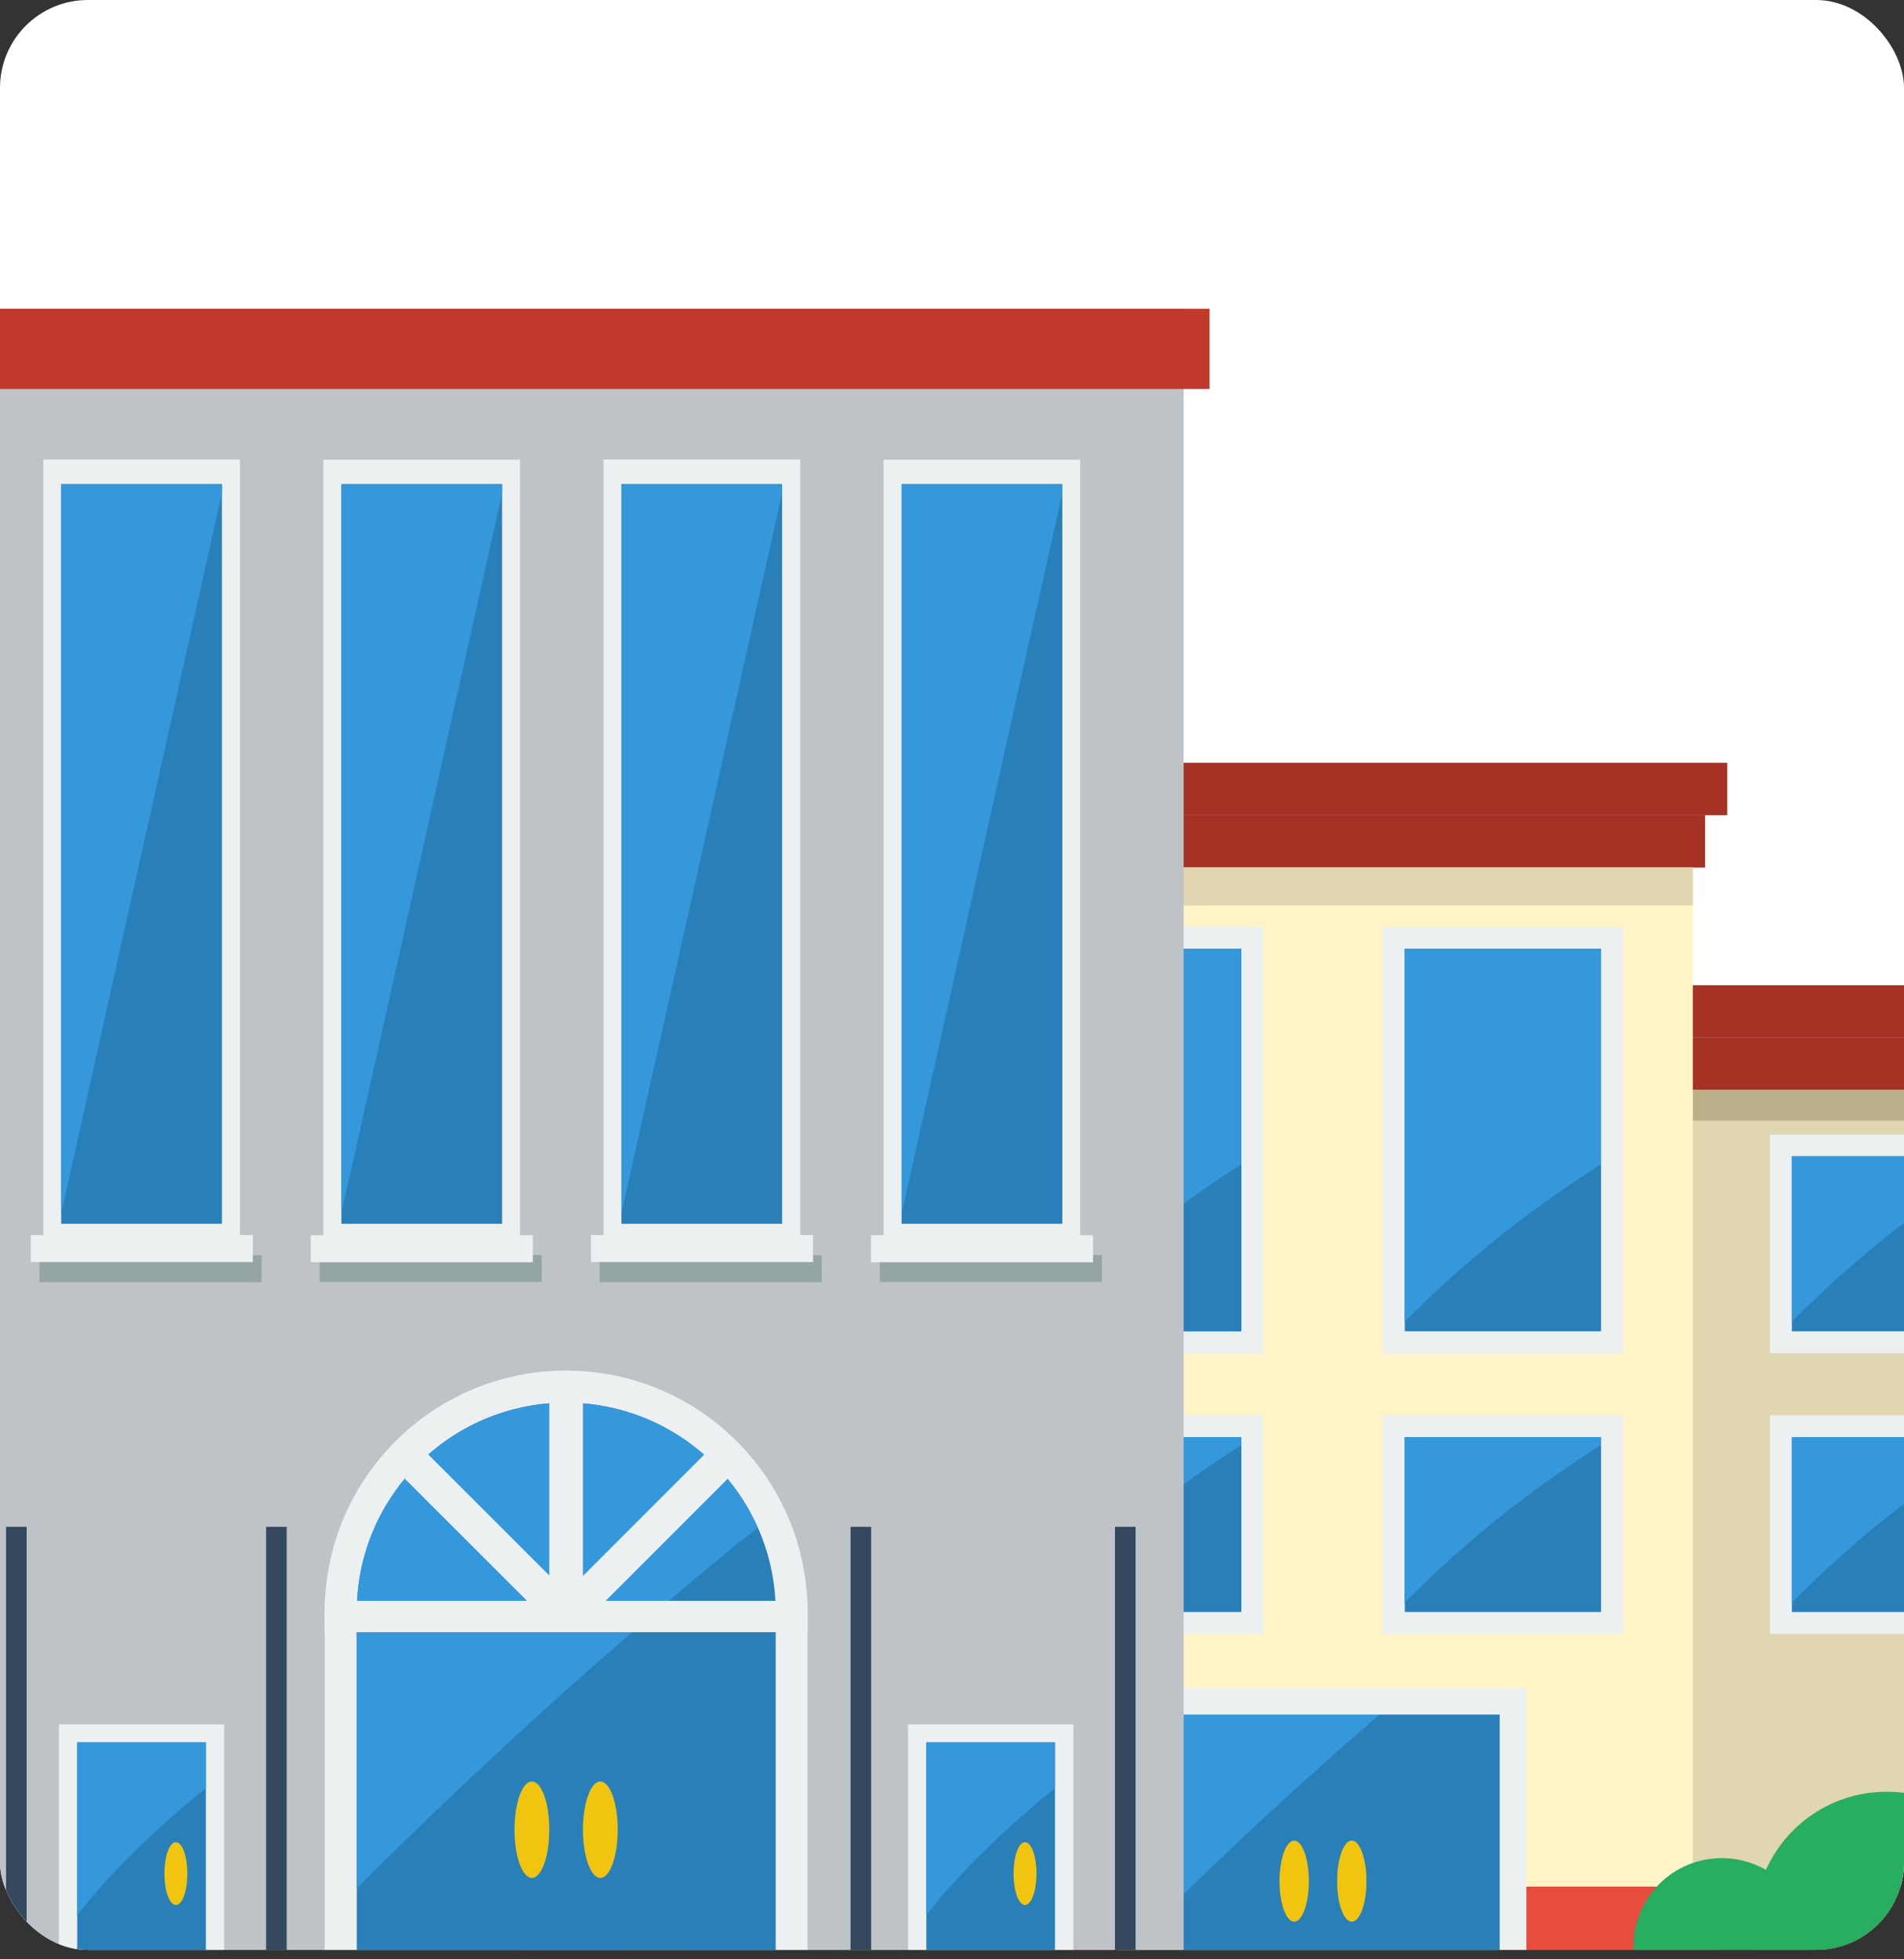 <svg width="140" height="144" viewBox="0 0 140 144" fill="none" xmlns="http://www.w3.org/2000/svg">
<rect x="0" y="0" width="140" height="144" fill="#333333" stroke="none"/>
<g clip-path="url(#clip0_2184_8795)">
<rect width="140" height="143.307" rx="6.462" fill="white"/>
<g clip-path="url(#clip1_2184_8795)">
<g clip-path="url(#clip2_2184_8795)">
<path d="M155.672 138.656H38.9V146.355H155.672V138.656Z" fill="#A63125"/>
<path d="M153.932 76.26H40.639V80.109H153.932V76.26Z" fill="#A63125"/>
<path d="M155.672 72.41H38.9V76.26H155.672V72.41Z" fill="#A63125"/>
<path d="M125.375 59.912H69.196V63.761H125.375V59.912Z" fill="#A63125"/>
<path d="M127.002 56.062H67.553V59.912H127.002V56.062Z" fill="#A63125"/>
<path d="M126.229 138.656H68.326V146.355H126.229V138.656Z" fill="#E74C3C"/>
<path d="M152.95 80.109H41.622V138.656H152.95V80.109Z" fill="#BAB08A"/>
<path d="M152.95 82.364H41.622V138.656H152.95V82.364Z" fill="#E0D6AF"/>
<path d="M124.473 63.761H70.098V138.656H124.473V63.761Z" fill="#FFF4C7"/>
<path d="M64.718 99.453V83.379H47.066V99.453H64.718Z" fill="#ECF0F1"/>
<path d="M63.108 84.989H48.676V97.842H63.108V84.989Z" fill="#2980B9"/>
<path d="M63.108 85.569V84.973H48.676V97.15C53.025 92.704 57.889 88.887 63.108 85.553V85.569Z" fill="#3498DB"/>
<path d="M64.718 120.086V104.011H47.066V120.086H64.718Z" fill="#ECF0F1"/>
<path d="M63.108 105.622H48.676V118.475H63.108V105.622Z" fill="#2980B9"/>
<path d="M63.108 106.218V105.622H48.676V117.798C53.025 113.353 57.889 109.536 63.108 106.202V106.218Z" fill="#3498DB"/>
<path d="M92.889 120.086V104.011H75.236V120.086H92.889Z" fill="#ECF0F1"/>
<path d="M91.278 105.622H76.847V118.475H91.278V105.622Z" fill="#2980B9"/>
<path d="M91.278 106.218V105.622H76.847V117.798C81.195 113.353 86.059 109.536 91.278 106.202V106.218Z" fill="#3498DB"/>
<path d="M119.336 120.086V104.011H101.683V120.086H119.336Z" fill="#ECF0F1"/>
<path d="M117.725 105.622H103.293V118.475H117.725V105.622Z" fill="#2980B9"/>
<path d="M117.709 106.218V105.622H103.277V117.798C107.626 113.353 112.49 109.536 117.709 106.202V106.218Z" fill="#3498DB"/>
<path d="M92.889 99.453V68.11H75.236V99.453H92.889Z" fill="#ECF0F1"/>
<path d="M91.278 69.721H76.847V97.843H91.278V69.721Z" fill="#2980B9"/>
<path d="M91.278 85.569V69.721H76.847V97.166C81.195 92.721 86.059 88.903 91.278 85.569Z" fill="#3498DB"/>
<path d="M91.278 69.721H76.847V97.843H91.278V69.721Z" fill="#2980B9"/>
<path d="M91.278 85.569V69.721H76.847V97.166C81.195 92.721 86.059 88.903 91.278 85.569Z" fill="#3498DB"/>
<path d="M119.336 99.469V68.126H101.683V99.469H119.336Z" fill="#ECF0F1"/>
<path d="M117.725 69.721H103.293V97.843H117.725V69.721Z" fill="#2980B9"/>
<path d="M117.709 85.569V69.721H103.277V97.166C107.626 92.721 112.49 88.903 117.709 85.569Z" fill="#3498DB"/>
<path d="M147.796 99.453V83.379H130.143V99.453H147.796Z" fill="#ECF0F1"/>
<path d="M146.185 84.989H131.754V97.842H146.185V84.989Z" fill="#2980B9"/>
<path d="M146.185 85.569V84.973H131.754V97.15C136.102 92.704 140.967 88.887 146.185 85.553V85.569Z" fill="#3498DB"/>
<path d="M147.796 120.086V104.011H130.143V120.086H147.796Z" fill="#ECF0F1"/>
<path d="M146.185 105.622H131.754V118.475H146.185V105.622Z" fill="#2980B9"/>
<path d="M146.185 106.218V105.622H131.754V117.798C136.102 113.353 140.967 109.536 146.185 106.202V106.218Z" fill="#3498DB"/>
<path d="M124.473 63.761H70.098V66.547H124.473V63.761Z" fill="#E0D6AF"/>
<path d="M82.339 124.338C82.339 124.483 82.323 124.628 82.323 124.773V146.355H112.233V124.773C112.233 124.628 112.216 124.483 112.216 124.338H82.339Z" fill="#ECF0F1"/>
<path d="M84.32 124.338C84.32 124.483 84.304 124.628 84.304 124.773V146.355H110.268V124.773C110.268 124.628 110.251 124.483 110.251 124.338H84.336H84.32Z" fill="#2980B9"/>
<path d="M84.32 124.338C84.32 124.483 84.304 124.628 84.304 124.773V141.894C90.424 135.789 96.819 129.91 103.374 124.354H84.336L84.32 124.338Z" fill="#3498DB"/>
<path d="M112.233 124.064H82.323V126.013H112.233V124.064Z" fill="#ECF0F1"/>
<path d="M94.081 138.254C94.081 139.896 94.564 141.233 95.16 141.233C95.756 141.233 96.239 139.896 96.239 138.254C96.239 136.611 95.756 135.274 95.16 135.274C94.564 135.274 94.081 136.611 94.081 138.254Z" fill="#F1C40F"/>
<path d="M98.317 138.254C98.317 139.896 98.8 141.233 99.396 141.233C99.992 141.233 100.475 139.896 100.475 138.254C100.475 136.611 99.992 135.274 99.396 135.274C98.8 135.274 98.317 136.611 98.317 138.254Z" fill="#F1C40F"/>
<path d="M49.063 146.355C49.643 145.389 49.997 144.261 49.997 143.053C49.997 139.462 47.098 136.562 43.506 136.562C39.914 136.562 37.015 139.462 37.015 143.053C37.015 144.261 37.37 145.389 37.949 146.355H49.079H49.063Z" fill="#27AE60"/>
<path d="M73.609 146.355C74.318 145.147 74.753 143.762 74.753 142.264C74.753 137.835 71.161 134.227 66.716 134.227C62.27 134.227 58.678 137.819 58.678 142.264C58.678 143.762 59.113 145.147 59.822 146.355H73.593H73.609Z" fill="#27AE60"/>
<path d="M63.977 146.355C64.847 144.906 65.363 143.231 65.363 141.411C65.363 136.047 61.014 131.682 55.634 131.682C50.255 131.682 45.906 136.031 45.906 141.411C45.906 143.231 46.438 144.906 47.291 146.355H63.961H63.977Z" fill="#27AE60"/>
<path d="M132.156 146.355C132.736 145.389 133.09 144.261 133.09 143.053C133.09 139.462 130.191 136.562 126.6 136.562C123.008 136.562 120.109 139.462 120.109 143.053C120.109 144.261 120.463 145.389 121.043 146.355H132.172H132.156Z" fill="#27AE60"/>
<path d="M147.071 146.355C147.941 144.906 148.456 143.231 148.456 141.411C148.456 136.047 144.107 131.682 138.728 131.682C133.348 131.682 128.999 136.031 128.999 141.411C128.999 143.231 129.531 144.906 130.385 146.355H147.055H147.071Z" fill="#27AE60"/>
</g>
</g>
<g clip-path="url(#clip3_2184_8795)">
<path d="M87.034 22.693H-3.783V143.962H87.034V22.693Z" fill="#BDC3C7"/>
<g style="mix-blend-mode:multiply">
<path d="M19.229 94.235V92.249H2.9V94.235H19.229Z" fill="#95A5A6"/>
</g>
<path d="M18.589 92.754V90.768H2.261V92.754H18.589Z" fill="#ECF0F1"/>
<path d="M17.646 91.744L17.646 33.769H3.187L3.187 91.744H17.646Z" fill="#ECF0F1"/>
<path d="M16.317 35.587H4.5V89.943H16.317V35.587Z" fill="#2980B9"/>
<path d="M16.317 36.244V35.587H4.5V89.185L16.317 36.244Z" fill="#3498DB"/>
<g style="mix-blend-mode:multiply">
<path d="M39.833 94.219V92.232H23.505V94.219H39.833Z" fill="#95A5A6"/>
</g>
<path d="M39.177 92.771V90.784H22.848V92.771H39.177Z" fill="#ECF0F1"/>
<path d="M38.234 91.761V33.786H23.774L23.774 91.761H38.234Z" fill="#ECF0F1"/>
<path d="M36.921 35.587H25.104V89.943H36.921V35.587Z" fill="#2980B9"/>
<path d="M36.921 36.244V35.587H25.104V89.185L36.921 36.244Z" fill="#3498DB"/>
<g style="mix-blend-mode:multiply">
<path d="M60.42 94.235V92.249H44.092V94.235H60.42Z" fill="#95A5A6"/>
</g>
<path d="M59.781 92.754V90.768H43.452V92.754H59.781Z" fill="#ECF0F1"/>
<path d="M58.838 91.744V33.769H44.378V91.744H58.838Z" fill="#ECF0F1"/>
<path d="M57.508 35.587H45.691V89.943H57.508V35.587Z" fill="#2980B9"/>
<path d="M57.508 36.244V35.587H45.691V89.185L57.508 36.244Z" fill="#3498DB"/>
<g style="mix-blend-mode:multiply">
<path d="M81.025 94.219V92.232H64.696V94.219H81.025Z" fill="#95A5A6"/>
</g>
<path d="M80.368 92.771V90.784H64.04V92.771H80.368Z" fill="#ECF0F1"/>
<path d="M79.425 91.761V33.786H64.966V91.761H79.425Z" fill="#ECF0F1"/>
<path d="M78.112 35.587H66.295V89.943H78.112V35.587Z" fill="#2980B9"/>
<path d="M78.112 36.244V35.587H66.295V89.185L78.112 36.244Z" fill="#3498DB"/>
<path d="M41.617 100.733H41.634C51.431 100.733 59.377 108.679 59.377 118.476V144.079H23.875V118.476C23.875 108.679 31.82 100.733 41.617 100.733Z" fill="#ECF0F1"/>
<path d="M26.232 144.079V118.476C26.232 109.992 33.133 103.09 41.617 103.09C50.102 103.09 57.037 109.992 57.037 118.476V144.079H26.232Z" fill="#2980B9"/>
<path d="M53.805 113.796C54.428 113.274 55.084 112.803 55.724 112.298C53.334 106.877 47.913 103.09 41.617 103.09C33.133 103.09 26.232 109.992 26.232 118.476V138.777C35.036 129.99 44.277 121.59 53.805 113.796Z" fill="#3498DB"/>
<path d="M59.377 117.651H23.875V119.957H59.377V117.651Z" fill="#ECF0F1"/>
<path d="M42.863 101.524H40.389V118.795H42.863V101.524Z" fill="#ECF0F1"/>
<path d="M30.295 105.707L28.546 107.458L40.765 119.664L42.514 117.913L30.295 105.707Z" fill="#ECF0F1"/>
<path d="M40.757 117.929L42.506 119.679L54.719 107.467L52.969 105.717L40.757 117.929Z" fill="#ECF0F1"/>
<path d="M37.83 134.467C37.83 136.42 38.402 138.019 39.109 138.019C39.816 138.019 40.389 136.437 40.389 134.467C40.389 132.498 39.816 130.932 39.109 130.932C38.402 130.932 37.83 132.515 37.83 134.467Z" fill="#F1C40F"/>
<path d="M42.863 134.467C42.863 136.42 43.435 138.019 44.142 138.019C44.849 138.019 45.422 136.437 45.422 134.467C45.422 132.498 44.849 130.932 44.142 130.932C43.435 130.932 42.863 132.515 42.863 134.467Z" fill="#F1C40F"/>
<path d="M16.485 126.741H4.331V143.962H16.485V126.741Z" fill="#ECF0F1"/>
<path d="M15.138 128.054H5.678V143.961H15.138V128.054Z" fill="#2980B9"/>
<path d="M15.138 131.421V128.054H5.678V140.746C8.338 137.363 11.637 134.249 15.138 131.421Z" fill="#3498DB"/>
<path d="M12.091 137.699C12.091 138.979 12.462 140.006 12.933 140.006C13.405 140.006 13.775 138.979 13.775 137.699C13.775 136.42 13.405 135.393 12.933 135.393C12.462 135.393 12.091 136.42 12.091 137.699Z" fill="#F1C40F"/>
<path d="M78.921 126.741H66.767V143.962H78.921V126.741Z" fill="#ECF0F1"/>
<path d="M77.574 128.054H68.113V143.961H77.574V128.054Z" fill="#2980B9"/>
<path d="M77.574 131.421V128.054H68.113V140.746C70.773 137.363 74.073 134.249 77.574 131.421Z" fill="#3498DB"/>
<path d="M74.527 137.699C74.527 138.979 74.897 140.006 75.369 140.006C75.84 140.006 76.21 138.979 76.21 137.699C76.21 136.42 75.84 135.393 75.369 135.393C74.897 135.393 74.527 136.42 74.527 137.699Z" fill="#F1C40F"/>
<path d="M88.936 22.693H-5.685V28.585H88.936V22.693Z" fill="#C0392B"/>
<path d="M1.958 112.214H0.443V143.945H1.958V112.214Z" fill="#34495E"/>
<path d="M21.081 112.214H19.566V143.945H21.081V112.214Z" fill="#34495E"/>
<path d="M64.056 112.214H62.541V143.945H64.056V112.214Z" fill="#34495E"/>
<path d="M83.499 112.214H81.984V143.945H83.499V112.214Z" fill="#34495E"/>
</g>
</g>
<defs>
<clipPath id="clip0_2184_8795">
<rect width="140" height="143.307" rx="6.462" fill="white"/>
</clipPath>
<clipPath id="clip1_2184_8795">
<rect width="161.025" height="182" fill="white" transform="translate(38 9.693)"/>
</clipPath>
<clipPath id="clip2_2184_8795">
<rect width="120.831" height="90.293" fill="white" transform="translate(37.015 56.062)"/>
</clipPath>
<clipPath id="clip3_2184_8795">
<rect width="114.3" height="121.386" fill="white" transform="translate(-19 22.693)"/>
</clipPath>
</defs>
</svg>
